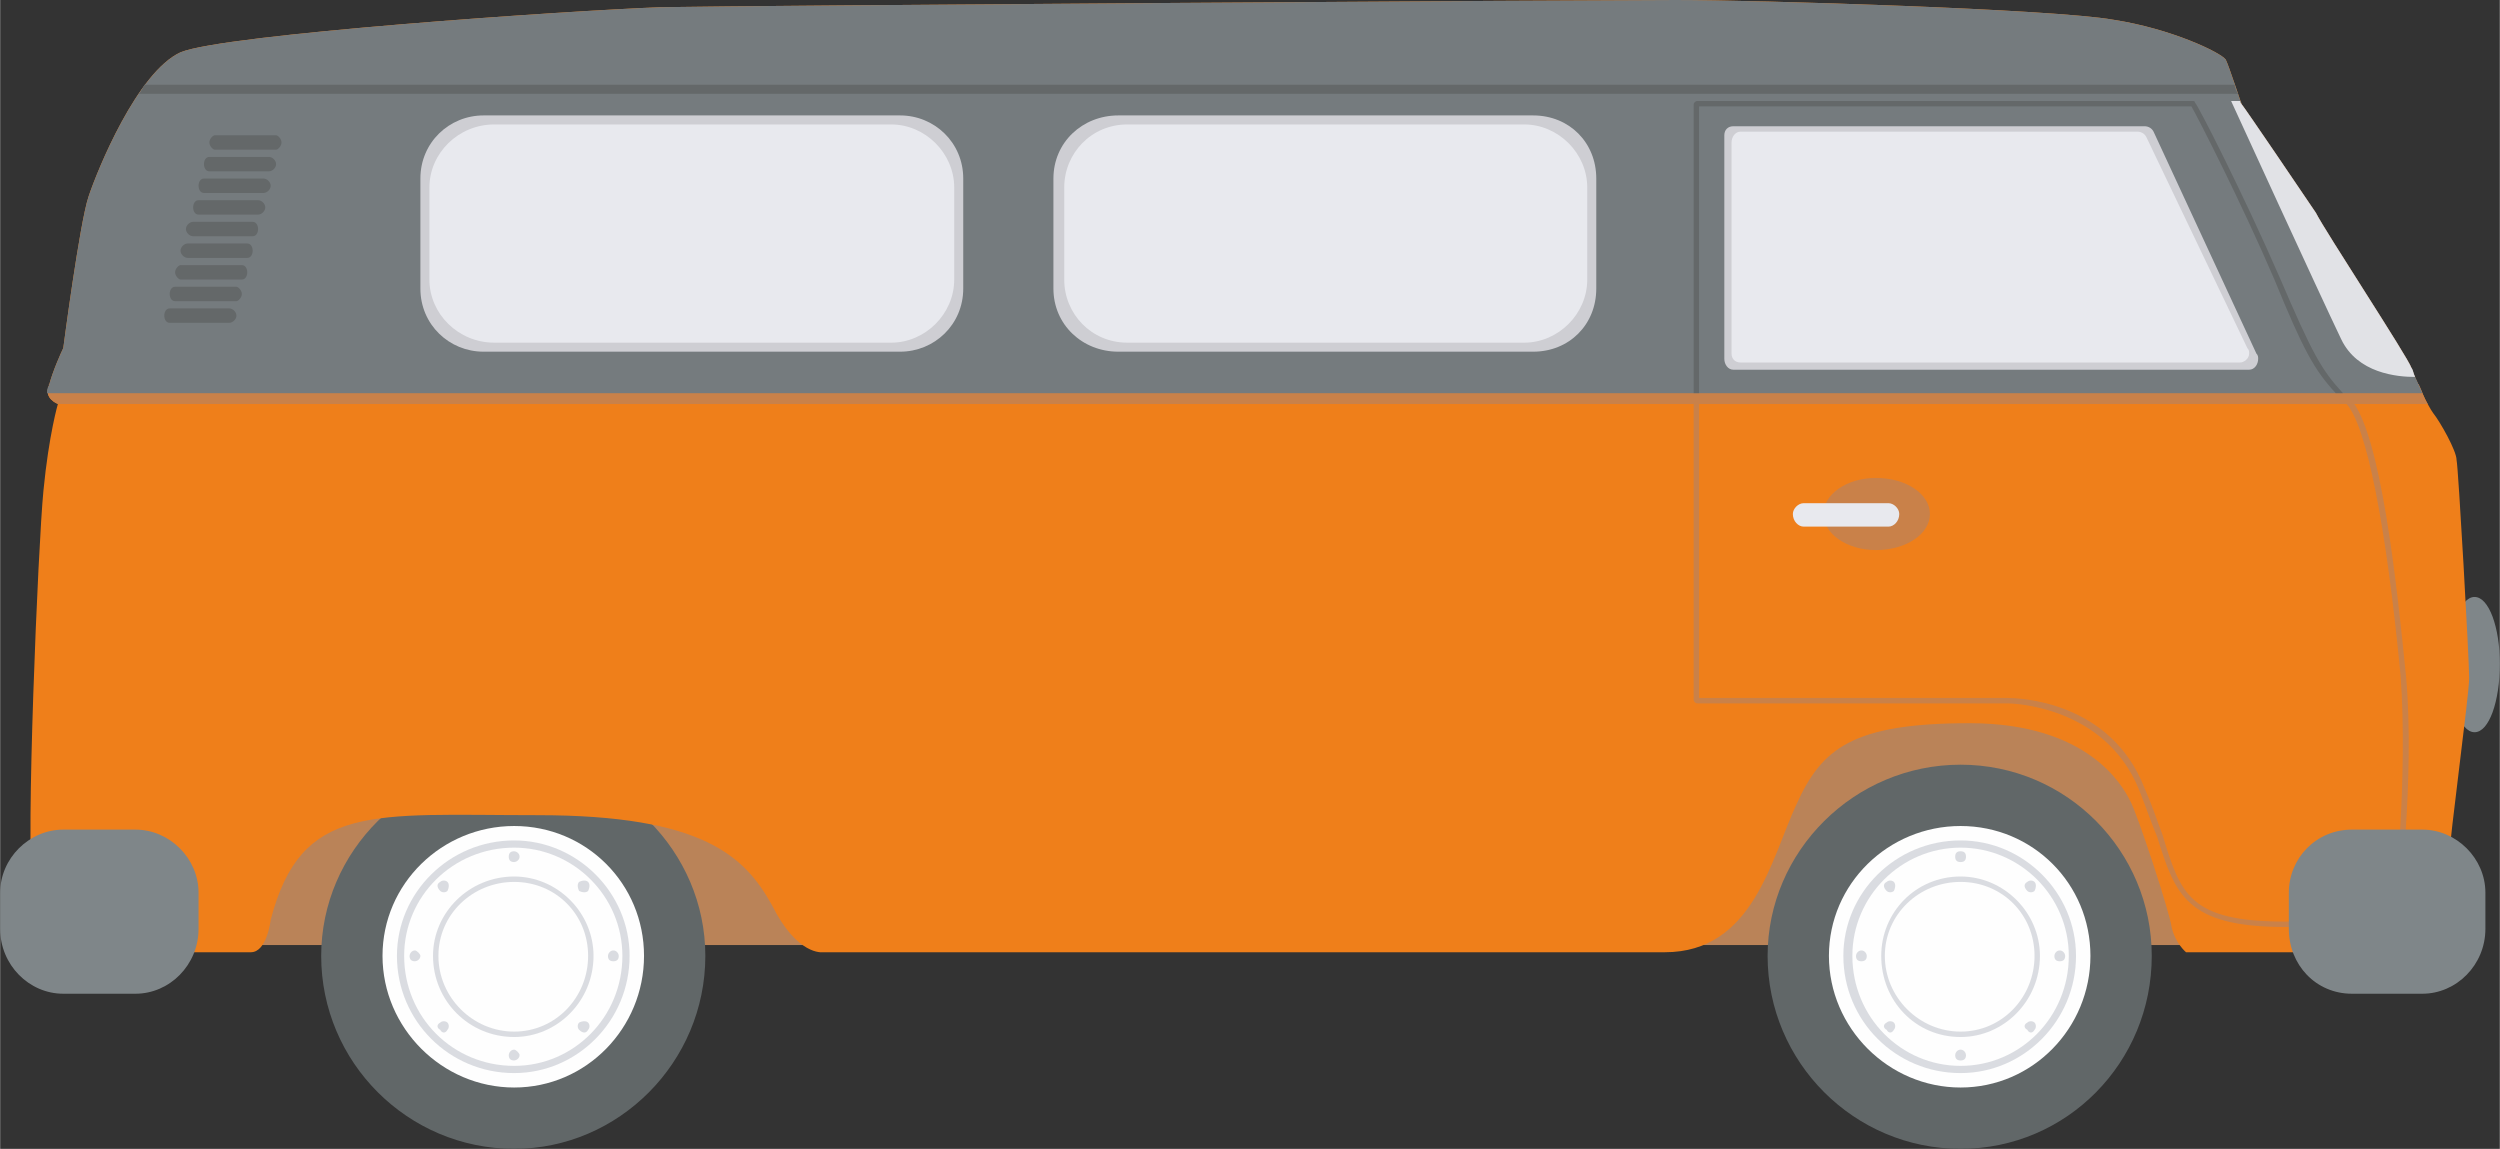 <?xml version="1.0" encoding="UTF-8"?>
<!DOCTYPE svg PUBLIC "-//W3C//DTD SVG 1.1//EN" "http://www.w3.org/Graphics/SVG/1.1/DTD/svg11.dtd">
<!-- Creator: CorelDRAW X7 -->
<svg xmlns="http://www.w3.org/2000/svg" xml:space="preserve" width="1458px" height="670px" version="1.1" shape-rendering="geometricPrecision" text-rendering="geometricPrecision" image-rendering="optimizeQuality" fill-rule="evenodd" clip-rule="evenodd"
viewBox="0 0 1386 637"
 xmlns:xlink="http://www.w3.org/1999/xlink">
 <rect x="0" y="0" width="1386" height="637" fill="#333333" stroke="none"/>
 <g id="Слой_x0020_1">
  <g id="_634575584">
   <path fill="#7F8689" fill-rule="nonzero" d="M1386 368c0,21 -6,38 -14,38 -8,0 -14,-17 -14,-38 0,-20 6,-37 14,-37 8,0 14,17 14,37z"/>
   <polygon fill="#BA8358" fill-rule="nonzero" points="104,524 1241,524 1241,399 104,399 "/>
   <path fill="#616768" fill-rule="nonzero" d="M391 530c0,59 -48,107 -106,107 -59,0 -107,-48 -107,-107 0,-58 48,-106 107,-106 58,0 106,48 106,106z"/>
   <path fill="#FEFEFE" fill-rule="nonzero" d="M357 530c0,40 -32,73 -72,73 -40,0 -73,-33 -73,-73 0,-40 33,-72 73,-72 40,0 72,32 72,72z"/>
   <path fill="#DADCE1" fill-rule="nonzero" d="M349 530c0,36 -29,65 -64,65 -36,0 -65,-29 -65,-65 0,-35 29,-64 65,-64 35,0 64,29 64,64z"/>
   <path fill="#FEFEFE" fill-rule="nonzero" d="M345 530c0,34 -27,61 -60,61 -34,0 -61,-27 -61,-61 0,-33 27,-60 61,-60 33,0 60,27 60,60z"/>
   <path fill="#DADCE1" fill-rule="nonzero" d="M329 530c0,25 -20,45 -44,45 -25,0 -45,-20 -45,-45 0,-24 20,-44 45,-44 24,0 44,20 44,44z"/>
   <path fill="#FEFEFE" fill-rule="nonzero" d="M326 530c0,23 -18,42 -41,42 -23,0 -42,-19 -42,-42 0,-23 19,-41 42,-41 23,0 41,18 41,41z"/>
   <path fill="#DADCE1" fill-rule="nonzero" d="M288 475c0,2 -2,3 -3,3 -2,0 -3,-1 -3,-3 0,-2 1,-3 3,-3 1,0 3,1 3,3z"/>
   <path fill="#DADCE1" fill-rule="nonzero" d="M326 494c-1,1 -3,1 -5,0 -1,-2 -1,-4 0,-5 2,-1 4,-1 5,0 1,1 1,3 0,5z"/>
   <path fill="#DADCE1" fill-rule="nonzero" d="M340 533c-2,0 -3,-1 -3,-3 0,-1 1,-3 3,-3 2,0 3,2 3,3 0,2 -1,3 -3,3z"/>
   <path fill="#DADCE1" fill-rule="nonzero" d="M321 571c-1,-1 -1,-3 0,-4 2,-1 4,-1 5,0 1,1 1,3 0,4 -1,2 -3,2 -5,0z"/>
   <path fill="#DADCE1" fill-rule="nonzero" d="M282 585c0,-1 1,-3 3,-3 1,0 3,2 3,3 0,2 -2,3 -3,3 -2,0 -3,-1 -3,-3z"/>
   <path fill="#DADCE1" fill-rule="nonzero" d="M244 567c1,-1 3,-1 4,0 1,1 1,3 0,4 -1,2 -3,2 -4,0 -2,-1 -2,-3 0,-4z"/>
   <path fill="#DADCE1" fill-rule="nonzero" d="M230 527c1,0 3,2 3,3 0,2 -2,3 -3,3 -2,0 -3,-1 -3,-3 0,-1 1,-3 3,-3z"/>
   <path fill="#DADCE1" fill-rule="nonzero" d="M248 489c1,1 1,3 0,5 -1,1 -3,1 -4,0 -2,-2 -2,-4 0,-5 1,-1 3,-1 4,0z"/>
   <path fill="#616768" fill-rule="nonzero" d="M1193 530c0,59 -47,107 -106,107 -59,0 -107,-48 -107,-107 0,-58 48,-106 107,-106 59,0 106,48 106,106z"/>
   <path fill="#FEFEFE" fill-rule="nonzero" d="M1159 530c0,40 -32,73 -72,73 -40,0 -73,-33 -73,-73 0,-40 33,-72 73,-72 40,0 72,32 72,72z"/>
   <path fill="#DADCE1" fill-rule="nonzero" d="M1151 530c0,36 -29,65 -64,65 -36,0 -65,-29 -65,-65 0,-35 29,-64 65,-64 35,0 64,29 64,64z"/>
   <path fill="#FEFEFE" fill-rule="nonzero" d="M1147 530c0,34 -27,61 -60,61 -33,0 -60,-27 -60,-61 0,-33 27,-60 60,-60 33,0 60,27 60,60z"/>
   <path fill="#DADCE1" fill-rule="nonzero" d="M1131 530c0,25 -20,45 -44,45 -25,0 -44,-20 -44,-45 0,-24 19,-44 44,-44 24,0 44,20 44,44z"/>
   <path fill="#FEFEFE" fill-rule="nonzero" d="M1128 530c0,23 -18,42 -41,42 -23,0 -42,-19 -42,-42 0,-23 19,-41 42,-41 23,0 41,18 41,41z"/>
   <path fill="#DADCE1" fill-rule="nonzero" d="M1090 475c0,2 -1,3 -3,3 -2,0 -3,-1 -3,-3 0,-2 1,-3 3,-3 2,0 3,1 3,3z"/>
   <path fill="#DADCE1" fill-rule="nonzero" d="M1128 494c-1,1 -3,1 -4,0 -2,-2 -2,-4 0,-5 1,-1 3,-1 4,0 1,1 1,3 0,5z"/>
   <path fill="#DADCE1" fill-rule="nonzero" d="M1142 533c-2,0 -3,-1 -3,-3 0,-1 1,-3 3,-3 2,0 3,2 3,3 0,2 -1,3 -3,3z"/>
   <path fill="#DADCE1" fill-rule="nonzero" d="M1124 571c-2,-1 -2,-3 0,-4 1,-1 3,-1 4,0 1,1 1,3 0,4 -1,2 -3,2 -4,0z"/>
   <path fill="#DADCE1" fill-rule="nonzero" d="M1084 585c0,-1 1,-3 3,-3 2,0 3,2 3,3 0,2 -1,3 -3,3 -2,0 -3,-1 -3,-3z"/>
   <path fill="#DADCE1" fill-rule="nonzero" d="M1046 567c1,-1 3,-1 4,0 1,1 1,3 0,4 -1,2 -3,2 -4,0 -2,-1 -2,-3 0,-4z"/>
   <path fill="#DADCE1" fill-rule="nonzero" d="M1032 527c2,0 3,2 3,3 0,2 -1,3 -3,3 -2,0 -3,-1 -3,-3 0,-1 1,-3 3,-3z"/>
   <path fill="#DADCE1" fill-rule="nonzero" d="M1050 489c1,1 1,3 0,5 -1,1 -3,1 -4,0 -2,-2 -2,-4 0,-5 1,-1 3,-1 4,0z"/>
   <path fill="#EF7F1A" fill-rule="nonzero" d="M42 519c0,0 -21,-9 -24,-29 -4,-20 3,-188 6,-218 3,-31 8,-48 8,-48 0,0 -8,-3 -5,-10 2,-8 7,-19 8,-21 0,0 9,-69 14,-84 5,-15 27,-69 51,-80 24,-10 213,-23 266,-25 54,-1 520,-4 563,-4 44,0 210,5 243,11 32,5 59,18 62,22 2,4 8,23 9,25 1,1 35,51 41,60 5,10 51,80 53,86 2,6 9,21 12,25 4,5 13,21 13,26 1,4 7,111 7,121 0,9 -11,90 -11,99 0,9 -1,42 -4,46 -2,3 -15,7 -18,7 -3,0 -124,0 -124,0 0,0 -6,-5 -8,-14 -1,-8 -19,-63 -23,-70 -4,-8 -23,-43 -89,-43 -65,0 -82,14 -96,45 -14,30 -24,82 -73,82 -49,0 -220,0 -220,0l-247 0c0,0 -14,2 -28,-26 -15,-27 -38,-50 -130,-50 -92,0 -131,-7 -148,58 0,0 -2,18 -11,18 -9,0 -67,0 -67,0 0,0 -17,-3 -30,-9z"/>
   <path fill="#C98149" fill-rule="nonzero" d="M1113 387c5,0 57,1 76,50 4,9 7,18 10,26 10,33 15,48 68,48l59 0c2,-11 9,-81 5,-136 -8,-84 -19,-139 -30,-151 -16,-17 -21,-24 -40,-69 -18,-42 -42,-89 -46,-96l-273 0 0 328 171 0zm215 127l-61 0c-55,0 -61,-18 -71,-50 -3,-7 -6,-16 -10,-26 -19,-47 -71,-48 -73,-48l-1 0 -171 0c-1,0 -2,-1 -2,-2l0 -330c0,-1 1,-2 2,-2l275 0c0,0 1,0 1,1 1,0 27,51 47,97 19,46 24,52 39,67 17,18 26,104 31,154 5,56 -4,129 -5,137 0,0 1,0 1,0 0,1 -1,2 -2,2z"/>
   <path fill="#C98149" fill-rule="nonzero" d="M1346 224c-2,-3 -3,-7 -5,-11l-1314 0c0,1 0,1 0,1 -3,7 5,10 5,10l1314 0z"/>
   <path fill="#757B7E" fill-rule="nonzero" d="M1337 204c-2,-6 -48,-76 -53,-86 -6,-9 -40,-59 -41,-60 -1,-2 -7,-21 -9,-25 -3,-4 -30,-17 -62,-22 -33,-6 -199,-11 -243,-11 -43,0 -509,3 -563,4 -53,2 -242,15 -266,25 -24,11 -46,65 -51,80 -5,15 -14,84 -14,84 -1,2 -6,13 -8,21 -1,1 -1,3 -1,4l1317 0c-2,-5 -5,-11 -6,-14z"/>
   <path fill="#646869" fill-rule="nonzero" d="M127 179l-33 0c-2,0 -3,-2 -3,-4l0 0c0,-2 1,-4 3,-4l33 0c2,0 4,2 4,4l0 0c0,2 -2,4 -4,4z"/>
   <path fill="#646869" fill-rule="nonzero" d="M131 167l-34 0c-2,0 -3,-2 -3,-4l0 0c0,-2 1,-4 3,-4l34 0c1,0 3,2 3,4l0 0c0,2 -2,4 -3,4z"/>
   <path fill="#646869" fill-rule="nonzero" d="M134 155l-34 0c-1,0 -3,-2 -3,-4l0 0c0,-2 2,-4 3,-4l34 0c2,0 3,2 3,4l0 0c0,2 -1,4 -3,4z"/>
   <path fill="#646869" fill-rule="nonzero" d="M137 143l-33 0c-2,0 -4,-2 -4,-4l0 0c0,-2 2,-4 4,-4l33 0c2,0 3,2 3,4l0 0c0,2 -1,4 -3,4z"/>
   <path fill="#646869" fill-rule="nonzero" d="M140 131l-33 0c-2,0 -4,-2 -4,-4l0 0c0,-2 2,-4 4,-4l33 0c2,0 3,2 3,4l0 0c0,2 -1,4 -3,4z"/>
   <path fill="#646869" fill-rule="nonzero" d="M143 119l-33 0c-2,0 -3,-2 -3,-4l0 0c0,-2 1,-4 3,-4l33 0c2,0 4,2 4,4l0 0c0,2 -2,4 -4,4z"/>
   <path fill="#646869" fill-rule="nonzero" d="M146 107l-33 0c-2,0 -3,-2 -3,-4l0 0c0,-2 1,-4 3,-4l33 0c2,0 4,2 4,4l0 0c0,2 -2,4 -4,4z"/>
   <path fill="#646869" fill-rule="nonzero" d="M149 95l-33 0c-2,0 -3,-2 -3,-4l0 0c0,-2 1,-4 3,-4l33 0c2,0 4,2 4,4l0 0c0,2 -2,4 -4,4z"/>
   <path fill="#646869" fill-rule="nonzero" d="M153 83l-34 0c-1,0 -3,-2 -3,-4l0 0c0,-2 2,-4 3,-4l34 0c1,0 3,2 3,4l0 0c0,2 -2,4 -3,4z"/>
   <path fill="#646869" fill-rule="nonzero" d="M80 47c-1,2 -2,4 -3,5l1164 0c-1,-1 -2,-3 -2,-5l-1159 0z"/>
   <path fill="#E1E2E6" fill-rule="nonzero" d="M1337 204c-2,-6 -48,-76 -53,-86 -6,-9 -40,-59 -41,-60 0,0 -1,-1 -1,-2l-5 0c0,0 49,107 61,132 9,19 31,21 41,21 -1,-2 -1,-4 -2,-5z"/>
   <path fill="#646869" fill-rule="nonzero" d="M942 218l0 -159 273 0c4,7 28,54 46,96 16,39 22,50 34,63l4 0c-12,-13 -17,-22 -35,-64 -20,-46 -46,-97 -47,-97 0,-1 -1,-1 -1,-1l-275 0c-1,0 -2,1 -2,2l0 160 3 0z"/>
   <path fill="#CECED3" fill-rule="nonzero" d="M1251 196l-57 -123c-1,-2 -3,-3 -5,-3l-228 0c-3,0 -5,2 -5,5l0 124c0,3 2,6 5,6l286 0 0 0c3,0 5,-3 5,-6 0,-1 0,-2 -1,-3z"/>
   <path fill="#E8E9EE" fill-rule="nonzero" d="M1246 193l-56 -117c-1,-2 -3,-3 -5,-3l-220 0c-3,0 -5,3 -5,6l0 117c0,3 2,5 5,5l277 0 0 0c2,0 5,-2 5,-5 0,-1 0,-2 -1,-3z"/>
   <path fill="#C98149" fill-rule="nonzero" d="M1070 285c0,11 -13,20 -30,20 -16,0 -29,-9 -29,-20 0,-11 13,-20 29,-20 17,0 30,9 30,20z"/>
   <path fill="#E8E9EE" fill-rule="nonzero" d="M1047 292l-47 0c-3,0 -6,-3 -6,-7l0 0c0,-3 3,-6 6,-6l47 0c3,0 6,3 6,6l0 0c0,4 -3,7 -6,7z"/>
   <path fill="#7F8689" fill-rule="nonzero" d="M75 551l-40 0c-19,0 -35,-16 -35,-36l0 -20c0,-19 16,-35 35,-35l40 0c19,0 35,16 35,35l0 20c0,20 -16,36 -35,36z"/>
   <path fill="#7F8689" fill-rule="nonzero" d="M1343 551l-39 0c-20,0 -35,-16 -35,-36l0 -20c0,-19 15,-35 35,-35l39 0c19,0 35,16 35,35l0 20c0,20 -16,36 -35,36z"/>
   <path fill="#CECED3" fill-rule="nonzero" d="M499 195l-231 0c-19,0 -35,-15 -35,-35l0 -61c0,-20 16,-35 35,-35l231 0c19,0 35,15 35,35l0 61c0,20 -16,35 -35,35z"/>
   <path fill="#E8E9EE" fill-rule="nonzero" d="M494 190l-220 0c-20,0 -36,-16 -36,-35l0 -51c0,-19 16,-35 36,-35l220 0c19,0 35,16 35,35l0 51c0,19 -16,35 -35,35z"/>
   <path fill="#CECED3" fill-rule="nonzero" d="M850 195l-230 0c-20,0 -36,-15 -36,-35l0 -61c0,-20 16,-35 36,-35l230 0c20,0 35,15 35,35l0 61c0,20 -15,35 -35,35z"/>
   <path fill="#E8E9EE" fill-rule="nonzero" d="M845 190l-220 0c-20,0 -35,-16 -35,-35l0 -51c0,-19 15,-35 35,-35l220 0c19,0 35,16 35,35l0 51c0,19 -16,35 -35,35z"/>
  </g>
 </g>
</svg>
